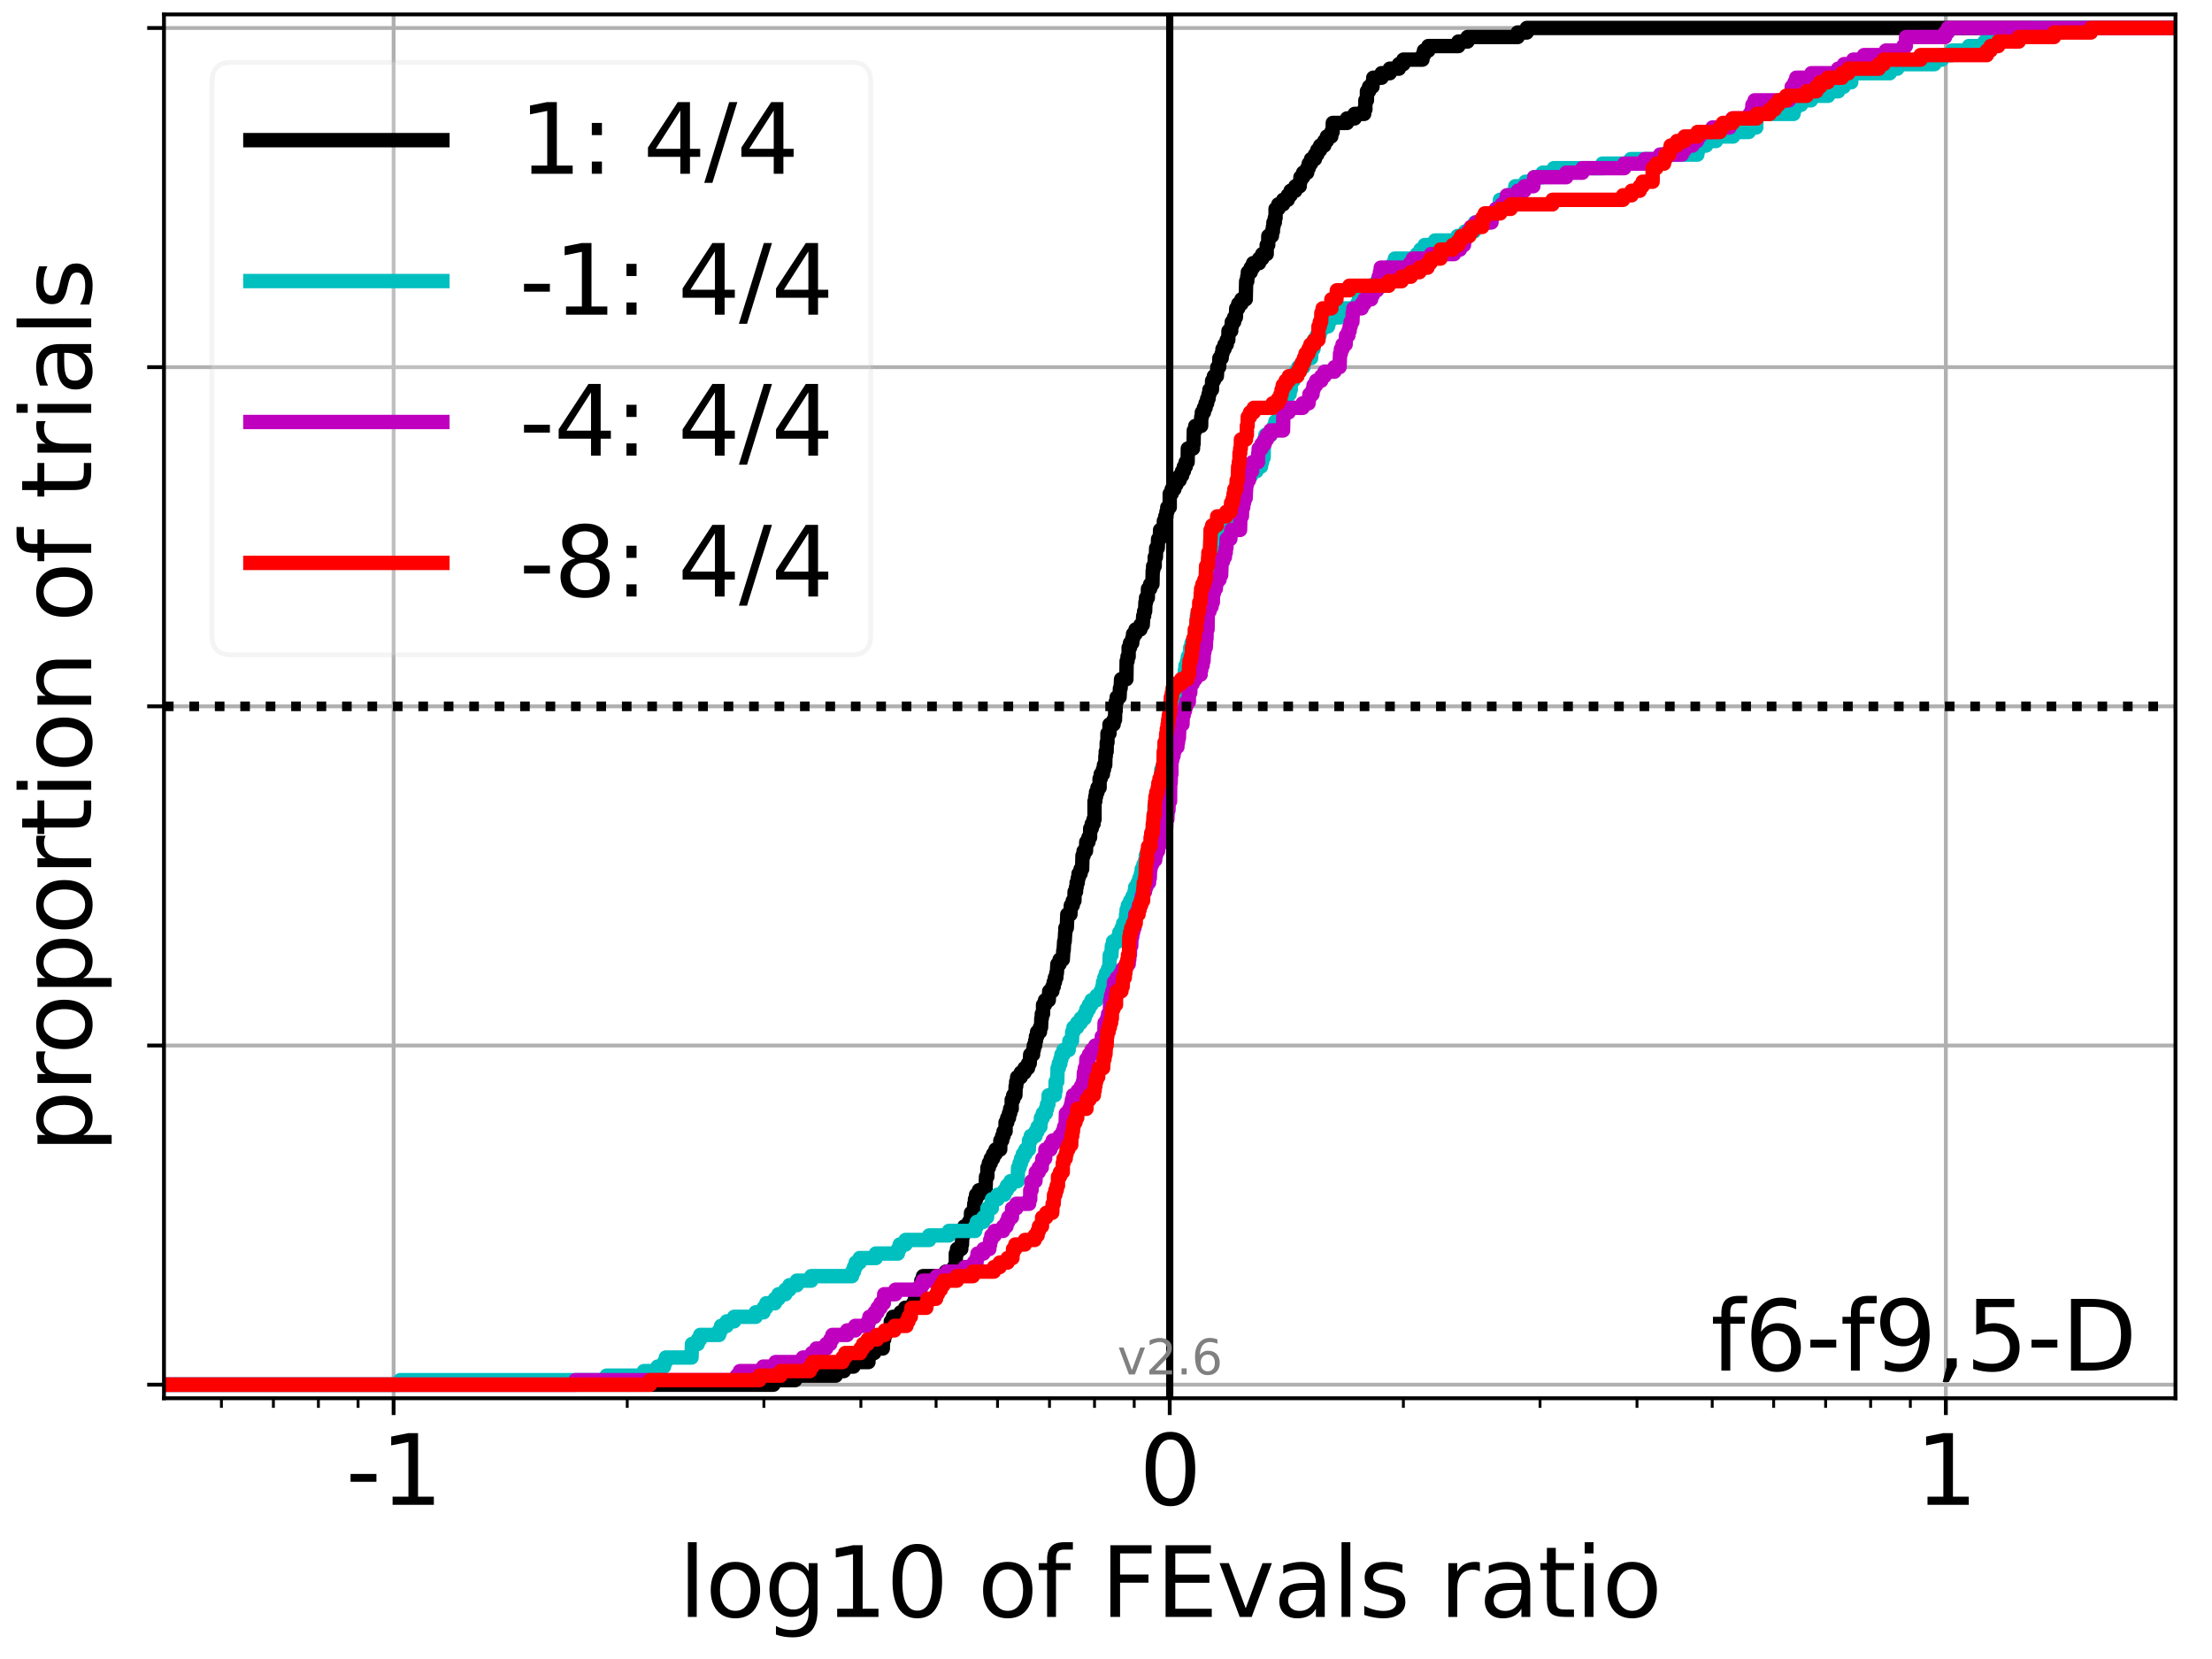 <?xml version="1.0" encoding="utf-8" standalone="no"?>
<!DOCTYPE svg PUBLIC "-//W3C//DTD SVG 1.1//EN"
  "http://www.w3.org/Graphics/SVG/1.1/DTD/svg11.dtd">
<svg xmlns:xlink="http://www.w3.org/1999/xlink" width="460.8pt" height="345.6pt" viewBox="0 0 460.8 345.6" xmlns="http://www.w3.org/2000/svg" version="1.1">
 <defs>
  <style type="text/css">*{stroke-linejoin: round; stroke-linecap: butt}</style>
 </defs>
 <g id="figure_1">
  <g id="patch_1">
   <path d="M 0 345.6 
L 460.8 345.6 
L 460.8 0 
L 0 0 
z
" style="fill: #ffffff"/>
  </g>
  <g id="axes_1">
   <g id="patch_2">
    <path d="M 34.16 291.28 
L 453.192 291.28 
L 453.192 3 
L 34.16 3 
z
" style="fill: #ffffff"/>
   </g>
   <g id="matplotlib.axis_1">
    <g id="xtick_1">
     <g id="line2d_1">
      <path d="M 81.995 291.28 
L 81.995 3 
" clip-path="url(#p4b2b7c6f20)" style="fill: none; stroke: #b0b0b0; stroke-width: 0.8; stroke-linecap: square"/>
     </g>
     <g id="line2d_2">
      <defs>
       <path id="m3b3fec82a0" d="M 0 0 
L 0 3.5 
" style="stroke: #000000; stroke-width: 0.8"/>
      </defs>
      <g>
       <use xlink:href="#m3b3fec82a0" x="81.995" y="291.28" style="stroke: #000000; stroke-width: 0.8"/>
      </g>
     </g>
     <g id="text_1">
      <!-- -1 -->
      <g transform="translate(72.025 313.477)scale(0.2 -0.2)">
       <defs>
        <path id="DejaVuSans-2d" d="M 313 2009 
L 1997 2009 
L 1997 1497 
L 313 1497 
L 313 2009 
z
" transform="scale(0.016)"/>
        <path id="DejaVuSans-31" d="M 794 531 
L 1825 531 
L 1825 4091 
L 703 3866 
L 703 4441 
L 1819 4666 
L 2450 4666 
L 2450 531 
L 3481 531 
L 3481 0 
L 794 0 
L 794 531 
z
" transform="scale(0.016)"/>
       </defs>
       <use xlink:href="#DejaVuSans-2d"/>
       <use xlink:href="#DejaVuSans-31" x="36.084"/>
      </g>
     </g>
    </g>
    <g id="xtick_2">
     <g id="line2d_3">
      <path d="M 243.676 291.28 
L 243.676 3 
" clip-path="url(#p4b2b7c6f20)" style="fill: none; stroke: #b0b0b0; stroke-width: 0.8; stroke-linecap: square"/>
     </g>
     <g id="line2d_4">
      <g>
       <use xlink:href="#m3b3fec82a0" x="243.676" y="291.28" style="stroke: #000000; stroke-width: 0.8"/>
      </g>
     </g>
     <g id="text_2">
      <!-- 0 -->
      <g transform="translate(237.314 313.477)scale(0.2 -0.2)">
       <defs>
        <path id="DejaVuSans-30" d="M 2034 4250 
Q 1547 4250 1301 3770 
Q 1056 3291 1056 2328 
Q 1056 1369 1301 889 
Q 1547 409 2034 409 
Q 2525 409 2770 889 
Q 3016 1369 3016 2328 
Q 3016 3291 2770 3770 
Q 2525 4250 2034 4250 
z
M 2034 4750 
Q 2819 4750 3233 4129 
Q 3647 3509 3647 2328 
Q 3647 1150 3233 529 
Q 2819 -91 2034 -91 
Q 1250 -91 836 529 
Q 422 1150 422 2328 
Q 422 3509 836 4129 
Q 1250 4750 2034 4750 
z
" transform="scale(0.016)"/>
       </defs>
       <use xlink:href="#DejaVuSans-30"/>
      </g>
     </g>
    </g>
    <g id="xtick_3">
     <g id="line2d_5">
      <path d="M 405.357 291.28 
L 405.357 3 
" clip-path="url(#p4b2b7c6f20)" style="fill: none; stroke: #b0b0b0; stroke-width: 0.8; stroke-linecap: square"/>
     </g>
     <g id="line2d_6">
      <g>
       <use xlink:href="#m3b3fec82a0" x="405.357" y="291.28" style="stroke: #000000; stroke-width: 0.8"/>
      </g>
     </g>
     <g id="text_3">
      <!-- 1 -->
      <g transform="translate(398.994 313.477)scale(0.2 -0.2)">
       <use xlink:href="#DejaVuSans-31"/>
      </g>
     </g>
    </g>
    <g id="xtick_4">
     <g id="line2d_7">
      <defs>
       <path id="macc39c3f23" d="M 0 0 
L 0 2 
" style="stroke: #000000; stroke-width: 0.6"/>
      </defs>
      <g>
       <use xlink:href="#macc39c3f23" x="46.127" y="291.28" style="stroke: #000000; stroke-width: 0.6"/>
      </g>
     </g>
    </g>
    <g id="xtick_5">
     <g id="line2d_8">
      <g>
       <use xlink:href="#macc39c3f23" x="56.951" y="291.28" style="stroke: #000000; stroke-width: 0.6"/>
      </g>
     </g>
    </g>
    <g id="xtick_6">
     <g id="line2d_9">
      <g>
       <use xlink:href="#macc39c3f23" x="66.327" y="291.28" style="stroke: #000000; stroke-width: 0.6"/>
      </g>
     </g>
    </g>
    <g id="xtick_7">
     <g id="line2d_10">
      <g>
       <use xlink:href="#macc39c3f23" x="74.597" y="291.28" style="stroke: #000000; stroke-width: 0.6"/>
      </g>
     </g>
    </g>
    <g id="xtick_8">
     <g id="line2d_11">
      <g>
       <use xlink:href="#macc39c3f23" x="130.666" y="291.28" style="stroke: #000000; stroke-width: 0.6"/>
      </g>
     </g>
    </g>
    <g id="xtick_9">
     <g id="line2d_12">
      <g>
       <use xlink:href="#macc39c3f23" x="159.137" y="291.28" style="stroke: #000000; stroke-width: 0.6"/>
      </g>
     </g>
    </g>
    <g id="xtick_10">
     <g id="line2d_13">
      <g>
       <use xlink:href="#macc39c3f23" x="179.337" y="291.28" style="stroke: #000000; stroke-width: 0.6"/>
      </g>
     </g>
    </g>
    <g id="xtick_11">
     <g id="line2d_14">
      <g>
       <use xlink:href="#macc39c3f23" x="195.005" y="291.28" style="stroke: #000000; stroke-width: 0.6"/>
      </g>
     </g>
    </g>
    <g id="xtick_12">
     <g id="line2d_15">
      <g>
       <use xlink:href="#macc39c3f23" x="207.807" y="291.28" style="stroke: #000000; stroke-width: 0.6"/>
      </g>
     </g>
    </g>
    <g id="xtick_13">
     <g id="line2d_16">
      <g>
       <use xlink:href="#macc39c3f23" x="218.631" y="291.28" style="stroke: #000000; stroke-width: 0.6"/>
      </g>
     </g>
    </g>
    <g id="xtick_14">
     <g id="line2d_17">
      <g>
       <use xlink:href="#macc39c3f23" x="228.008" y="291.28" style="stroke: #000000; stroke-width: 0.6"/>
      </g>
     </g>
    </g>
    <g id="xtick_15">
     <g id="line2d_18">
      <g>
       <use xlink:href="#macc39c3f23" x="236.278" y="291.28" style="stroke: #000000; stroke-width: 0.6"/>
      </g>
     </g>
    </g>
    <g id="xtick_16">
     <g id="line2d_19">
      <g>
       <use xlink:href="#macc39c3f23" x="292.347" y="291.28" style="stroke: #000000; stroke-width: 0.6"/>
      </g>
     </g>
    </g>
    <g id="xtick_17">
     <g id="line2d_20">
      <g>
       <use xlink:href="#macc39c3f23" x="320.817" y="291.28" style="stroke: #000000; stroke-width: 0.6"/>
      </g>
     </g>
    </g>
    <g id="xtick_18">
     <g id="line2d_21">
      <g>
       <use xlink:href="#macc39c3f23" x="341.017" y="291.28" style="stroke: #000000; stroke-width: 0.6"/>
      </g>
     </g>
    </g>
    <g id="xtick_19">
     <g id="line2d_22">
      <g>
       <use xlink:href="#macc39c3f23" x="356.686" y="291.28" style="stroke: #000000; stroke-width: 0.6"/>
      </g>
     </g>
    </g>
    <g id="xtick_20">
     <g id="line2d_23">
      <g>
       <use xlink:href="#macc39c3f23" x="369.488" y="291.28" style="stroke: #000000; stroke-width: 0.6"/>
      </g>
     </g>
    </g>
    <g id="xtick_21">
     <g id="line2d_24">
      <g>
       <use xlink:href="#macc39c3f23" x="380.312" y="291.28" style="stroke: #000000; stroke-width: 0.6"/>
      </g>
     </g>
    </g>
    <g id="xtick_22">
     <g id="line2d_25">
      <g>
       <use xlink:href="#macc39c3f23" x="389.688" y="291.28" style="stroke: #000000; stroke-width: 0.6"/>
      </g>
     </g>
    </g>
    <g id="xtick_23">
     <g id="line2d_26">
      <g>
       <use xlink:href="#macc39c3f23" x="397.959" y="291.28" style="stroke: #000000; stroke-width: 0.6"/>
      </g>
     </g>
    </g>
    <g id="text_4">
     <!-- log10 of FEvals ratio -->
     <g transform="translate(141.371 336.833)scale(0.2 -0.2)">
      <defs>
       <path id="DejaVuSans-6c" d="M 603 4863 
L 1178 4863 
L 1178 0 
L 603 0 
L 603 4863 
z
" transform="scale(0.016)"/>
       <path id="DejaVuSans-6f" d="M 1959 3097 
Q 1497 3097 1228 2736 
Q 959 2375 959 1747 
Q 959 1119 1226 758 
Q 1494 397 1959 397 
Q 2419 397 2687 759 
Q 2956 1122 2956 1747 
Q 2956 2369 2687 2733 
Q 2419 3097 1959 3097 
z
M 1959 3584 
Q 2709 3584 3137 3096 
Q 3566 2609 3566 1747 
Q 3566 888 3137 398 
Q 2709 -91 1959 -91 
Q 1206 -91 779 398 
Q 353 888 353 1747 
Q 353 2609 779 3096 
Q 1206 3584 1959 3584 
z
" transform="scale(0.016)"/>
       <path id="DejaVuSans-67" d="M 2906 1791 
Q 2906 2416 2648 2759 
Q 2391 3103 1925 3103 
Q 1463 3103 1205 2759 
Q 947 2416 947 1791 
Q 947 1169 1205 825 
Q 1463 481 1925 481 
Q 2391 481 2648 825 
Q 2906 1169 2906 1791 
z
M 3481 434 
Q 3481 -459 3084 -895 
Q 2688 -1331 1869 -1331 
Q 1566 -1331 1297 -1286 
Q 1028 -1241 775 -1147 
L 775 -588 
Q 1028 -725 1275 -790 
Q 1522 -856 1778 -856 
Q 2344 -856 2625 -561 
Q 2906 -266 2906 331 
L 2906 616 
Q 2728 306 2450 153 
Q 2172 0 1784 0 
Q 1141 0 747 490 
Q 353 981 353 1791 
Q 353 2603 747 3093 
Q 1141 3584 1784 3584 
Q 2172 3584 2450 3431 
Q 2728 3278 2906 2969 
L 2906 3500 
L 3481 3500 
L 3481 434 
z
" transform="scale(0.016)"/>
       <path id="DejaVuSans-20" transform="scale(0.016)"/>
       <path id="DejaVuSans-66" d="M 2375 4863 
L 2375 4384 
L 1825 4384 
Q 1516 4384 1395 4259 
Q 1275 4134 1275 3809 
L 1275 3500 
L 2222 3500 
L 2222 3053 
L 1275 3053 
L 1275 0 
L 697 0 
L 697 3053 
L 147 3053 
L 147 3500 
L 697 3500 
L 697 3744 
Q 697 4328 969 4595 
Q 1241 4863 1831 4863 
L 2375 4863 
z
" transform="scale(0.016)"/>
       <path id="DejaVuSans-46" d="M 628 4666 
L 3309 4666 
L 3309 4134 
L 1259 4134 
L 1259 2759 
L 3109 2759 
L 3109 2228 
L 1259 2228 
L 1259 0 
L 628 0 
L 628 4666 
z
" transform="scale(0.016)"/>
       <path id="DejaVuSans-45" d="M 628 4666 
L 3578 4666 
L 3578 4134 
L 1259 4134 
L 1259 2753 
L 3481 2753 
L 3481 2222 
L 1259 2222 
L 1259 531 
L 3634 531 
L 3634 0 
L 628 0 
L 628 4666 
z
" transform="scale(0.016)"/>
       <path id="DejaVuSans-76" d="M 191 3500 
L 800 3500 
L 1894 563 
L 2988 3500 
L 3597 3500 
L 2284 0 
L 1503 0 
L 191 3500 
z
" transform="scale(0.016)"/>
       <path id="DejaVuSans-61" d="M 2194 1759 
Q 1497 1759 1228 1600 
Q 959 1441 959 1056 
Q 959 750 1161 570 
Q 1363 391 1709 391 
Q 2188 391 2477 730 
Q 2766 1069 2766 1631 
L 2766 1759 
L 2194 1759 
z
M 3341 1997 
L 3341 0 
L 2766 0 
L 2766 531 
Q 2569 213 2275 61 
Q 1981 -91 1556 -91 
Q 1019 -91 701 211 
Q 384 513 384 1019 
Q 384 1609 779 1909 
Q 1175 2209 1959 2209 
L 2766 2209 
L 2766 2266 
Q 2766 2663 2505 2880 
Q 2244 3097 1772 3097 
Q 1472 3097 1187 3025 
Q 903 2953 641 2809 
L 641 3341 
Q 956 3463 1253 3523 
Q 1550 3584 1831 3584 
Q 2591 3584 2966 3190 
Q 3341 2797 3341 1997 
z
" transform="scale(0.016)"/>
       <path id="DejaVuSans-73" d="M 2834 3397 
L 2834 2853 
Q 2591 2978 2328 3040 
Q 2066 3103 1784 3103 
Q 1356 3103 1142 2972 
Q 928 2841 928 2578 
Q 928 2378 1081 2264 
Q 1234 2150 1697 2047 
L 1894 2003 
Q 2506 1872 2764 1633 
Q 3022 1394 3022 966 
Q 3022 478 2636 193 
Q 2250 -91 1575 -91 
Q 1294 -91 989 -36 
Q 684 19 347 128 
L 347 722 
Q 666 556 975 473 
Q 1284 391 1588 391 
Q 1994 391 2212 530 
Q 2431 669 2431 922 
Q 2431 1156 2273 1281 
Q 2116 1406 1581 1522 
L 1381 1569 
Q 847 1681 609 1914 
Q 372 2147 372 2553 
Q 372 3047 722 3315 
Q 1072 3584 1716 3584 
Q 2034 3584 2315 3537 
Q 2597 3491 2834 3397 
z
" transform="scale(0.016)"/>
       <path id="DejaVuSans-72" d="M 2631 2963 
Q 2534 3019 2420 3045 
Q 2306 3072 2169 3072 
Q 1681 3072 1420 2755 
Q 1159 2438 1159 1844 
L 1159 0 
L 581 0 
L 581 3500 
L 1159 3500 
L 1159 2956 
Q 1341 3275 1631 3429 
Q 1922 3584 2338 3584 
Q 2397 3584 2469 3576 
Q 2541 3569 2628 3553 
L 2631 2963 
z
" transform="scale(0.016)"/>
       <path id="DejaVuSans-74" d="M 1172 4494 
L 1172 3500 
L 2356 3500 
L 2356 3053 
L 1172 3053 
L 1172 1153 
Q 1172 725 1289 603 
Q 1406 481 1766 481 
L 2356 481 
L 2356 0 
L 1766 0 
Q 1100 0 847 248 
Q 594 497 594 1153 
L 594 3053 
L 172 3053 
L 172 3500 
L 594 3500 
L 594 4494 
L 1172 4494 
z
" transform="scale(0.016)"/>
       <path id="DejaVuSans-69" d="M 603 3500 
L 1178 3500 
L 1178 0 
L 603 0 
L 603 3500 
z
M 603 4863 
L 1178 4863 
L 1178 4134 
L 603 4134 
L 603 4863 
z
" transform="scale(0.016)"/>
      </defs>
      <use xlink:href="#DejaVuSans-6c"/>
      <use xlink:href="#DejaVuSans-6f" x="27.783"/>
      <use xlink:href="#DejaVuSans-67" x="88.965"/>
      <use xlink:href="#DejaVuSans-31" x="152.441"/>
      <use xlink:href="#DejaVuSans-30" x="216.064"/>
      <use xlink:href="#DejaVuSans-20" x="279.688"/>
      <use xlink:href="#DejaVuSans-6f" x="311.475"/>
      <use xlink:href="#DejaVuSans-66" x="372.656"/>
      <use xlink:href="#DejaVuSans-20" x="407.861"/>
      <use xlink:href="#DejaVuSans-46" x="439.648"/>
      <use xlink:href="#DejaVuSans-45" x="497.168"/>
      <use xlink:href="#DejaVuSans-76" x="560.352"/>
      <use xlink:href="#DejaVuSans-61" x="619.531"/>
      <use xlink:href="#DejaVuSans-6c" x="680.811"/>
      <use xlink:href="#DejaVuSans-73" x="708.594"/>
      <use xlink:href="#DejaVuSans-20" x="760.693"/>
      <use xlink:href="#DejaVuSans-72" x="792.48"/>
      <use xlink:href="#DejaVuSans-61" x="833.594"/>
      <use xlink:href="#DejaVuSans-74" x="894.873"/>
      <use xlink:href="#DejaVuSans-69" x="934.082"/>
      <use xlink:href="#DejaVuSans-6f" x="961.865"/>
     </g>
    </g>
   </g>
   <g id="matplotlib.axis_2">
    <g id="ytick_1">
     <g id="line2d_27">
      <path d="M 34.16 288.454 
L 453.192 288.454 
" clip-path="url(#p4b2b7c6f20)" style="fill: none; stroke: #b0b0b0; stroke-width: 0.8; stroke-linecap: square"/>
     </g>
     <g id="line2d_28">
      <defs>
       <path id="me01fea4a96" d="M 0 0 
L -3.5 0 
" style="stroke: #000000; stroke-width: 0.8"/>
      </defs>
      <g>
       <use xlink:href="#me01fea4a96" x="34.16" y="288.454" style="stroke: #000000; stroke-width: 0.8"/>
      </g>
     </g>
    </g>
    <g id="ytick_2">
     <g id="line2d_29">
      <path d="M 34.16 217.797 
L 453.192 217.797 
" clip-path="url(#p4b2b7c6f20)" style="fill: none; stroke: #b0b0b0; stroke-width: 0.8; stroke-linecap: square"/>
     </g>
     <g id="line2d_30">
      <g>
       <use xlink:href="#me01fea4a96" x="34.16" y="217.797" style="stroke: #000000; stroke-width: 0.8"/>
      </g>
     </g>
    </g>
    <g id="ytick_3">
     <g id="line2d_31">
      <path d="M 34.16 147.14 
L 453.192 147.14 
" clip-path="url(#p4b2b7c6f20)" style="fill: none; stroke: #b0b0b0; stroke-width: 0.8; stroke-linecap: square"/>
     </g>
     <g id="line2d_32">
      <g>
       <use xlink:href="#me01fea4a96" x="34.16" y="147.14" style="stroke: #000000; stroke-width: 0.8"/>
      </g>
     </g>
    </g>
    <g id="ytick_4">
     <g id="line2d_33">
      <path d="M 34.16 76.483 
L 453.192 76.483 
" clip-path="url(#p4b2b7c6f20)" style="fill: none; stroke: #b0b0b0; stroke-width: 0.8; stroke-linecap: square"/>
     </g>
     <g id="line2d_34">
      <g>
       <use xlink:href="#me01fea4a96" x="34.16" y="76.483" style="stroke: #000000; stroke-width: 0.8"/>
      </g>
     </g>
    </g>
    <g id="ytick_5">
     <g id="line2d_35">
      <path d="M 34.16 5.826 
L 453.192 5.826 
" clip-path="url(#p4b2b7c6f20)" style="fill: none; stroke: #b0b0b0; stroke-width: 0.8; stroke-linecap: square"/>
     </g>
     <g id="line2d_36">
      <g>
       <use xlink:href="#me01fea4a96" x="34.16" y="5.826" style="stroke: #000000; stroke-width: 0.8"/>
      </g>
     </g>
    </g>
    <g id="text_5">
     <!-- proportion of trials -->
     <g transform="translate(19.001 240.146)rotate(-90)scale(0.2 -0.2)">
      <defs>
       <path id="DejaVuSans-70" d="M 1159 525 
L 1159 -1331 
L 581 -1331 
L 581 3500 
L 1159 3500 
L 1159 2969 
Q 1341 3281 1617 3432 
Q 1894 3584 2278 3584 
Q 2916 3584 3314 3078 
Q 3713 2572 3713 1747 
Q 3713 922 3314 415 
Q 2916 -91 2278 -91 
Q 1894 -91 1617 61 
Q 1341 213 1159 525 
z
M 3116 1747 
Q 3116 2381 2855 2742 
Q 2594 3103 2138 3103 
Q 1681 3103 1420 2742 
Q 1159 2381 1159 1747 
Q 1159 1113 1420 752 
Q 1681 391 2138 391 
Q 2594 391 2855 752 
Q 3116 1113 3116 1747 
z
" transform="scale(0.016)"/>
       <path id="DejaVuSans-6e" d="M 3513 2113 
L 3513 0 
L 2938 0 
L 2938 2094 
Q 2938 2591 2744 2837 
Q 2550 3084 2163 3084 
Q 1697 3084 1428 2787 
Q 1159 2491 1159 1978 
L 1159 0 
L 581 0 
L 581 3500 
L 1159 3500 
L 1159 2956 
Q 1366 3272 1645 3428 
Q 1925 3584 2291 3584 
Q 2894 3584 3203 3211 
Q 3513 2838 3513 2113 
z
" transform="scale(0.016)"/>
      </defs>
      <use xlink:href="#DejaVuSans-70"/>
      <use xlink:href="#DejaVuSans-72" x="63.477"/>
      <use xlink:href="#DejaVuSans-6f" x="102.34"/>
      <use xlink:href="#DejaVuSans-70" x="163.521"/>
      <use xlink:href="#DejaVuSans-6f" x="226.998"/>
      <use xlink:href="#DejaVuSans-72" x="288.18"/>
      <use xlink:href="#DejaVuSans-74" x="329.293"/>
      <use xlink:href="#DejaVuSans-69" x="368.502"/>
      <use xlink:href="#DejaVuSans-6f" x="396.285"/>
      <use xlink:href="#DejaVuSans-6e" x="457.467"/>
      <use xlink:href="#DejaVuSans-20" x="520.846"/>
      <use xlink:href="#DejaVuSans-6f" x="552.633"/>
      <use xlink:href="#DejaVuSans-66" x="613.814"/>
      <use xlink:href="#DejaVuSans-20" x="649.02"/>
      <use xlink:href="#DejaVuSans-74" x="680.807"/>
      <use xlink:href="#DejaVuSans-72" x="720.016"/>
      <use xlink:href="#DejaVuSans-69" x="761.129"/>
      <use xlink:href="#DejaVuSans-61" x="788.912"/>
      <use xlink:href="#DejaVuSans-6c" x="850.191"/>
      <use xlink:href="#DejaVuSans-73" x="877.975"/>
     </g>
    </g>
   </g>
   <g id="line2d_37">
    <path d="M 34.16 288.454 
L 161.115 288.454 
L 161.115 287.512 
L 165.64 287.512 
L 165.64 286.57 
L 174.11 286.57 
L 174.11 285.627 
L 175.787 285.627 
L 175.787 284.685 
L 177.794 284.685 
L 177.794 283.743 
L 180.915 283.743 
L 180.915 282.801 
L 181.06 282.801 
L 181.06 281.859 
L 182.116 281.859 
L 182.116 280.917 
L 183.903 280.917 
L 183.954 279.033 
L 184.181 279.033 
L 184.181 278.091 
L 184.477 278.091 
L 184.477 277.149 
L 185.532 277.149 
L 185.572 275.264 
L 186.029 275.264 
L 186.029 274.322 
L 187.607 274.322 
L 187.607 273.38 
L 188.559 273.38 
L 188.559 272.438 
L 190.221 272.438 
L 190.221 271.496 
L 190.643 271.496 
L 190.643 269.612 
L 190.902 269.612 
L 190.902 268.67 
L 191.72 268.67 
L 191.72 267.728 
L 191.923 267.728 
L 191.923 266.786 
L 192.287 266.786 
L 192.287 265.844 
L 197.029 265.844 
L 197.029 264.901 
L 198.691 264.901 
L 198.691 263.959 
L 199.113 263.959 
L 199.113 261.133 
L 199.364 261.133 
L 199.364 260.191 
L 200.244 260.191 
L 200.244 259.249 
L 200.393 259.249 
L 200.458 257.365 
L 200.691 257.365 
L 200.691 256.423 
L 200.887 256.423 
L 200.887 255.481 
L 201.828 255.481 
L 201.828 254.538 
L 202.251 254.538 
L 202.285 252.654 
L 202.878 252.654 
L 202.963 250.77 
L 203.107 250.77 
L 203.107 249.828 
L 203.341 249.828 
L 203.341 248.886 
L 203.934 248.886 
L 203.934 247.944 
L 205.299 247.944 
L 205.407 245.118 
L 205.679 245.118 
L 205.702 243.233 
L 205.999 243.233 
L 205.999 242.291 
L 206.392 242.291 
L 206.392 241.349 
L 206.877 241.349 
L 206.877 240.407 
L 207.396 240.407 
L 207.396 239.465 
L 208.36 239.465 
L 208.398 237.581 
L 208.771 237.581 
L 208.771 236.639 
L 209.058 236.639 
L 209.058 235.697 
L 209.479 235.697 
L 209.479 233.812 
L 209.827 233.812 
L 209.827 232.87 
L 210.188 232.87 
L 210.188 231.928 
L 210.433 231.928 
L 210.433 230.986 
L 210.754 230.986 
L 210.76 229.102 
L 211.074 229.102 
L 211.074 228.16 
L 211.52 228.16 
L 211.577 226.276 
L 211.694 226.276 
L 211.694 225.334 
L 211.893 225.334 
L 211.893 224.392 
L 212.652 224.392 
L 212.652 223.449 
L 213.428 223.449 
L 213.428 222.507 
L 214.15 222.507 
L 214.15 221.565 
L 214.508 221.565 
L 214.608 219.681 
L 215.205 219.681 
L 215.205 218.739 
L 215.359 218.739 
L 215.359 217.797 
L 215.64 217.797 
L 215.64 216.855 
L 215.808 216.855 
L 215.808 215.913 
L 216.046 215.913 
L 216.046 214.971 
L 216.639 214.971 
L 216.639 214.028 
L 216.867 214.028 
L 216.929 212.144 
L 217.029 212.144 
L 217.029 211.202 
L 217.289 211.202 
L 217.289 209.318 
L 217.694 209.318 
L 217.694 208.376 
L 218.472 208.376 
L 218.57 206.492 
L 219.219 206.492 
L 219.219 205.55 
L 219.502 205.55 
L 219.502 204.608 
L 219.76 204.608 
L 219.76 203.665 
L 220.05 203.665 
L 220.05 202.723 
L 220.164 202.723 
L 220.275 200.839 
L 220.737 200.839 
L 220.737 199.897 
L 221.4 199.897 
L 221.507 198.013 
L 221.578 198.013 
L 221.683 196.129 
L 221.793 196.129 
L 221.898 194.245 
L 221.944 194.245 
L 221.944 193.302 
L 222.233 193.302 
L 222.34 190.476 
L 222.99 190.476 
L 223.078 188.592 
L 223.476 188.592 
L 223.476 187.65 
L 223.821 187.65 
L 223.858 185.766 
L 224.154 185.766 
L 224.154 184.824 
L 224.278 184.824 
L 224.278 183.882 
L 224.516 183.882 
L 224.516 182.939 
L 224.683 182.939 
L 224.683 181.997 
L 225.105 181.997 
L 225.105 181.055 
L 225.426 181.055 
L 225.5 178.229 
L 225.739 178.229 
L 225.739 177.287 
L 226.23 177.287 
L 226.285 175.403 
L 226.742 175.403 
L 226.742 174.461 
L 227.077 174.461 
L 227.111 172.576 
L 227.433 172.576 
L 227.433 171.634 
L 227.804 171.634 
L 227.804 170.692 
L 228.008 170.692 
L 228.008 166.924 
L 228.169 166.924 
L 228.169 165.982 
L 228.32 165.982 
L 228.32 165.04 
L 228.621 165.04 
L 228.621 164.098 
L 229.063 164.098 
L 229.063 162.213 
L 229.296 162.213 
L 229.296 161.271 
L 229.754 161.271 
L 229.754 160.329 
L 229.969 160.329 
L 229.969 159.387 
L 230.233 159.387 
L 230.283 157.503 
L 230.352 157.503 
L 230.352 156.561 
L 230.531 156.561 
L 230.554 154.677 
L 230.705 154.677 
L 230.705 152.793 
L 231.129 152.793 
L 231.129 150.908 
L 231.985 150.908 
L 231.985 149.966 
L 232.264 149.966 
L 232.326 148.082 
L 232.417 148.082 
L 232.433 146.198 
L 232.624 146.198 
L 232.624 145.256 
L 233.221 145.256 
L 233.309 143.372 
L 233.445 143.372 
L 233.542 141.487 
L 234.645 141.487 
L 234.7 137.719 
L 234.887 137.719 
L 234.887 136.777 
L 235.117 136.777 
L 235.117 134.893 
L 235.406 134.893 
L 235.406 133.951 
L 235.866 133.951 
L 235.866 133.009 
L 236.036 133.009 
L 236.036 132.067 
L 236.559 132.067 
L 236.559 131.124 
L 237.566 131.124 
L 237.566 130.182 
L 238.056 130.182 
L 238.154 128.298 
L 238.34 128.298 
L 238.34 127.356 
L 238.548 127.356 
L 238.617 125.472 
L 238.746 125.472 
L 238.746 124.53 
L 239.112 124.53 
L 239.144 122.646 
L 239.604 122.646 
L 239.604 121.704 
L 240.074 121.704 
L 240.135 118.877 
L 240.219 118.877 
L 240.219 117.935 
L 240.541 117.935 
L 240.555 116.051 
L 240.793 116.051 
L 240.848 114.167 
L 241.177 114.167 
L 241.254 112.283 
L 241.611 112.283 
L 241.67 110.398 
L 242.433 110.398 
L 242.455 108.514 
L 242.746 108.514 
L 242.746 107.572 
L 242.991 107.572 
L 242.991 106.63 
L 243.169 106.63 
L 243.169 105.688 
L 243.676 105.688 
L 243.676 102.862 
L 244.081 102.862 
L 244.081 101.92 
L 244.64 101.92 
L 244.64 100.978 
L 245.066 100.978 
L 245.066 100.035 
L 245.741 100.035 
L 245.741 99.093 
L 246.245 99.093 
L 246.245 98.151 
L 246.623 98.151 
L 246.623 97.209 
L 247.004 97.209 
L 247.004 96.267 
L 247.405 96.267 
L 247.447 93.441 
L 248.52 93.441 
L 248.52 92.499 
L 248.635 92.499 
L 248.694 89.672 
L 249.003 89.672 
L 249.003 88.73 
L 250.213 88.73 
L 250.243 86.846 
L 250.368 86.846 
L 250.368 85.904 
L 250.801 85.904 
L 250.801 84.962 
L 251.146 84.962 
L 251.146 84.02 
L 251.467 84.02 
L 251.467 83.078 
L 251.756 83.078 
L 251.756 82.136 
L 251.946 82.136 
L 251.946 81.194 
L 252.465 81.194 
L 252.507 79.309 
L 252.876 79.309 
L 252.876 78.367 
L 253.49 78.367 
L 253.595 76.483 
L 253.97 76.483 
L 254.021 74.599 
L 254.5 74.599 
L 254.5 73.657 
L 254.67 73.657 
L 254.67 72.715 
L 255.088 72.715 
L 255.088 71.773 
L 255.548 71.773 
L 255.548 70.831 
L 255.87 70.831 
L 255.919 68.946 
L 256.478 68.946 
L 256.478 68.004 
L 256.606 68.004 
L 256.606 67.062 
L 257.091 67.062 
L 257.091 66.12 
L 257.453 66.12 
L 257.534 64.236 
L 257.946 64.236 
L 257.946 63.294 
L 258.612 63.294 
L 258.612 62.352 
L 259.506 62.352 
L 259.599 58.583 
L 259.827 58.583 
L 259.827 57.641 
L 259.952 57.641 
L 259.952 56.699 
L 260.552 56.699 
L 260.552 55.757 
L 261.048 55.757 
L 261.048 54.815 
L 262.291 54.815 
L 262.291 53.873 
L 262.946 53.873 
L 262.946 52.931 
L 263.876 52.931 
L 263.876 51.047 
L 264.189 51.047 
L 264.216 49.162 
L 264.958 49.162 
L 264.958 48.22 
L 265.165 48.22 
L 265.165 47.278 
L 265.279 47.278 
L 265.279 46.336 
L 265.568 46.336 
L 265.568 45.394 
L 265.722 45.394 
L 265.722 43.51 
L 266.292 43.51 
L 266.292 42.568 
L 267.302 42.568 
L 267.302 41.626 
L 268.266 41.626 
L 268.266 40.684 
L 268.858 40.684 
L 268.858 39.742 
L 269.844 39.742 
L 269.844 38.799 
L 270.756 38.799 
L 270.756 37.857 
L 270.904 37.857 
L 270.904 36.915 
L 271.461 36.915 
L 271.461 35.973 
L 272.308 35.973 
L 272.308 35.031 
L 272.629 35.031 
L 272.629 34.089 
L 273.115 34.089 
L 273.115 33.147 
L 273.924 33.147 
L 273.924 32.205 
L 274.417 32.205 
L 274.417 31.263 
L 275.013 31.263 
L 275.013 30.321 
L 275.876 30.321 
L 275.876 29.379 
L 276.423 29.379 
L 276.423 28.436 
L 277.325 28.436 
L 277.325 27.494 
L 277.609 27.494 
L 277.647 25.61 
L 280.617 25.61 
L 280.617 24.668 
L 282.195 24.668 
L 282.195 23.726 
L 284.183 23.726 
L 284.183 22.784 
L 284.435 22.784 
L 284.435 20.9 
L 284.756 20.9 
L 284.756 19.016 
L 285.2 19.016 
L 285.2 18.073 
L 285.917 18.073 
L 285.917 17.131 
L 286.081 17.131 
L 286.081 16.189 
L 287.815 16.189 
L 287.815 15.247 
L 289.519 15.247 
L 289.519 14.305 
L 291.417 14.305 
L 291.417 13.363 
L 292.347 13.363 
L 292.347 12.421 
L 296.322 12.421 
L 296.322 11.479 
L 296.644 11.479 
L 296.644 10.537 
L 297.55 10.537 
L 297.55 9.595 
L 303.815 9.595 
L 303.815 8.653 
L 305.713 8.653 
L 305.713 7.71 
L 316.165 7.71 
L 316.165 6.768 
L 318.063 6.768 
L 318.063 5.826 
L 453.192 5.826 
L 453.192 5.826 
" clip-path="url(#p4b2b7c6f20)" style="fill: none; stroke: #000000; stroke-width: 3; stroke-linecap: square"/>
   </g>
   <g id="line2d_38">
    <path clip-path="url(#p4b2b7c6f20)" style="fill: none; stroke: #000000; stroke-width: 3; stroke-linecap: square"/>
   </g>
   <g id="line2d_39">
    <path d="M 34.16 288.454 
L 83.362 288.454 
L 83.362 287.512 
L 126.359 287.512 
L 126.359 286.57 
L 134.131 286.57 
L 134.131 285.627 
L 136.991 285.627 
L 136.991 284.685 
L 138.336 284.685 
L 138.336 283.743 
L 138.7 283.743 
L 138.7 282.801 
L 144.055 282.801 
L 144.148 279.975 
L 145.354 279.975 
L 145.354 279.033 
L 145.862 279.033 
L 145.862 278.091 
L 149.803 278.091 
L 149.803 277.149 
L 150.206 277.149 
L 150.206 276.207 
L 151.376 276.207 
L 151.376 275.264 
L 152.927 275.264 
L 152.927 274.322 
L 157.423 274.322 
L 157.423 273.38 
L 159.052 273.38 
L 159.052 272.438 
L 159.625 272.438 
L 159.625 271.496 
L 161.429 271.496 
L 161.429 270.554 
L 162.181 270.554 
L 162.181 269.612 
L 163.606 269.612 
L 163.606 268.67 
L 164.451 268.67 
L 164.451 267.728 
L 165.995 267.728 
L 165.995 266.786 
L 168.993 266.786 
L 168.993 265.844 
L 177.486 265.844 
L 177.486 264.901 
L 177.899 264.901 
L 177.899 263.959 
L 178.257 263.959 
L 178.257 263.017 
L 179.083 263.017 
L 179.083 262.075 
L 182.45 262.075 
L 182.45 261.133 
L 187.052 261.133 
L 187.052 260.191 
L 187.427 260.191 
L 187.427 259.249 
L 188.641 259.249 
L 188.641 258.307 
L 193.562 258.307 
L 193.562 257.365 
L 197.684 257.365 
L 197.684 256.423 
L 203.137 256.423 
L 203.137 255.481 
L 203.502 255.481 
L 203.502 254.538 
L 204.841 254.538 
L 204.841 253.596 
L 205.62 253.596 
L 205.688 251.712 
L 206.604 251.712 
L 206.639 249.828 
L 207.807 249.828 
L 207.807 248.886 
L 209.231 248.886 
L 209.231 247.944 
L 209.76 247.944 
L 209.76 247.002 
L 210.496 247.002 
L 210.496 246.06 
L 211.99 246.06 
L 212.088 243.233 
L 212.397 243.233 
L 212.397 242.291 
L 212.712 242.291 
L 212.712 241.349 
L 213.076 241.349 
L 213.076 240.407 
L 213.62 240.407 
L 213.62 239.465 
L 214.33 239.465 
L 214.36 237.581 
L 214.724 237.581 
L 214.724 236.639 
L 215.711 236.639 
L 215.711 235.697 
L 216.145 235.697 
L 216.145 234.755 
L 216.732 234.755 
L 216.732 233.812 
L 216.843 233.812 
L 216.843 232.87 
L 217.236 232.87 
L 217.236 231.928 
L 217.862 231.928 
L 217.862 230.986 
L 218.116 230.986 
L 218.116 230.044 
L 218.4 230.044 
L 218.444 228.16 
L 219.745 228.16 
L 219.745 227.218 
L 219.888 227.218 
L 219.898 225.334 
L 220.238 225.334 
L 220.318 222.507 
L 220.564 222.507 
L 220.564 221.565 
L 220.896 221.565 
L 220.896 220.623 
L 221.11 220.623 
L 221.11 219.681 
L 221.537 219.681 
L 221.537 218.739 
L 222.622 218.739 
L 222.622 217.797 
L 222.772 217.797 
L 222.772 216.855 
L 223.311 216.855 
L 223.355 214.971 
L 223.62 214.971 
L 223.62 214.028 
L 224.392 214.028 
L 224.392 213.086 
L 225.144 213.086 
L 225.144 212.144 
L 225.947 212.144 
L 225.947 211.202 
L 226.311 211.202 
L 226.311 210.26 
L 226.833 210.26 
L 226.833 209.318 
L 227.368 209.318 
L 227.368 208.376 
L 228.431 208.376 
L 228.431 207.434 
L 229.266 207.434 
L 229.266 206.492 
L 229.623 206.492 
L 229.623 205.55 
L 229.779 205.55 
L 229.779 204.608 
L 230.047 204.608 
L 230.047 203.665 
L 230.383 203.665 
L 230.383 202.723 
L 230.829 202.723 
L 230.829 201.781 
L 231.094 201.781 
L 231.188 198.955 
L 231.528 198.955 
L 231.62 197.071 
L 231.856 197.071 
L 231.856 196.129 
L 232.891 196.129 
L 232.891 195.187 
L 233.171 195.187 
L 233.171 194.245 
L 233.671 194.245 
L 233.671 193.302 
L 233.975 193.302 
L 233.975 192.36 
L 234.489 192.36 
L 234.578 190.476 
L 234.69 190.476 
L 234.69 189.534 
L 234.954 189.534 
L 234.954 188.592 
L 235.433 188.592 
L 235.433 187.65 
L 235.928 187.65 
L 235.928 186.708 
L 236.334 186.708 
L 236.334 185.766 
L 236.468 185.766 
L 236.468 184.824 
L 237.006 184.824 
L 237.006 183.882 
L 237.356 183.882 
L 237.356 182.939 
L 237.668 182.939 
L 237.668 181.997 
L 237.836 181.997 
L 237.836 181.055 
L 238.193 181.055 
L 238.193 180.113 
L 238.557 180.113 
L 238.557 179.171 
L 238.685 179.171 
L 238.685 178.229 
L 239.296 178.229 
L 239.296 177.287 
L 239.723 177.287 
L 239.776 175.403 
L 239.869 175.403 
L 239.955 173.519 
L 240.139 173.519 
L 240.139 172.576 
L 240.312 172.576 
L 240.371 170.692 
L 240.448 170.692 
L 240.512 167.866 
L 240.917 167.866 
L 240.917 166.924 
L 241.188 166.924 
L 241.277 164.098 
L 241.733 164.098 
L 241.733 163.156 
L 241.864 163.156 
L 241.907 160.329 
L 242.265 160.329 
L 242.265 159.387 
L 242.739 159.387 
L 242.775 157.503 
L 242.9 157.503 
L 242.9 156.561 
L 243.054 156.561 
L 243.143 154.677 
L 243.395 154.677 
L 243.483 152.793 
L 244.196 152.793 
L 244.196 151.85 
L 244.339 151.85 
L 244.339 150.908 
L 244.683 150.908 
L 244.695 149.024 
L 245.255 149.024 
L 245.255 148.082 
L 245.635 148.082 
L 245.635 147.14 
L 245.912 147.14 
L 245.912 146.198 
L 246.056 146.198 
L 246.056 145.256 
L 246.451 145.256 
L 246.492 141.487 
L 246.732 141.487 
L 246.835 139.603 
L 246.96 139.603 
L 246.96 138.661 
L 247.278 138.661 
L 247.278 137.719 
L 247.463 137.719 
L 247.463 136.777 
L 247.858 136.777 
L 247.949 134.893 
L 248.216 134.893 
L 248.216 133.951 
L 248.88 133.951 
L 248.976 131.124 
L 249.237 131.124 
L 249.333 128.298 
L 249.994 128.298 
L 250.082 126.414 
L 251.406 126.414 
L 251.406 125.472 
L 251.718 125.472 
L 251.718 124.53 
L 251.96 124.53 
L 252.036 122.646 
L 252.393 122.646 
L 252.441 120.761 
L 252.712 120.761 
L 252.798 118.877 
L 253.069 118.877 
L 253.087 116.993 
L 253.257 116.993 
L 253.257 116.051 
L 253.589 116.051 
L 253.615 114.167 
L 254.161 114.167 
L 254.161 113.225 
L 254.706 113.225 
L 254.706 112.283 
L 254.919 112.283 
L 254.919 111.341 
L 255.112 111.341 
L 255.112 110.398 
L 255.277 110.398 
L 255.277 109.456 
L 255.444 109.456 
L 255.444 108.514 
L 255.753 108.514 
L 255.753 107.572 
L 256.433 107.572 
L 256.433 106.63 
L 256.858 106.63 
L 256.858 105.688 
L 257.263 105.688 
L 257.263 104.746 
L 258.08 104.746 
L 258.08 103.804 
L 258.916 103.804 
L 258.988 101.92 
L 259.328 101.92 
L 259.328 100.978 
L 259.501 100.978 
L 259.501 100.035 
L 259.935 100.035 
L 259.935 99.093 
L 260.657 99.093 
L 260.657 98.151 
L 261.755 98.151 
L 261.755 97.209 
L 262.695 97.209 
L 262.695 96.267 
L 262.917 96.267 
L 262.917 95.325 
L 263.242 95.325 
L 263.281 92.499 
L 263.362 92.499 
L 263.362 91.557 
L 263.599 91.557 
L 263.599 90.615 
L 264.714 90.615 
L 264.714 89.672 
L 265.384 89.672 
L 265.384 88.73 
L 265.693 88.73 
L 265.693 87.788 
L 266.636 87.788 
L 266.711 85.904 
L 266.994 85.904 
L 266.994 84.962 
L 267.584 84.962 
L 267.584 84.02 
L 268.02 84.02 
L 268.081 82.136 
L 268.648 82.136 
L 268.648 81.194 
L 268.885 81.194 
L 268.907 79.309 
L 269.441 79.309 
L 269.441 78.367 
L 269.915 78.367 
L 269.915 77.425 
L 270.443 77.425 
L 270.443 76.483 
L 271.534 76.483 
L 271.534 75.541 
L 271.696 75.541 
L 271.696 74.599 
L 273.129 74.599 
L 273.194 72.715 
L 273.62 72.715 
L 273.686 70.831 
L 274.271 70.831 
L 274.271 69.888 
L 274.886 69.888 
L 274.886 68.946 
L 275.244 68.946 
L 275.244 68.004 
L 276.651 68.004 
L 276.651 67.062 
L 276.987 67.062 
L 276.987 66.12 
L 279.108 66.12 
L 279.108 65.178 
L 279.465 65.178 
L 279.465 64.236 
L 282.702 64.236 
L 282.702 63.294 
L 283.066 63.294 
L 283.066 62.352 
L 283.177 62.352 
L 283.177 61.41 
L 283.608 61.41 
L 283.608 60.468 
L 285.22 60.468 
L 285.22 59.525 
L 286.839 59.525 
L 286.839 58.583 
L 287.526 58.583 
L 287.526 57.641 
L 288.434 57.641 
L 288.434 56.699 
L 288.99 56.699 
L 288.99 55.757 
L 290.228 55.757 
L 290.228 54.815 
L 290.576 54.815 
L 290.576 53.873 
L 295.16 53.873 
L 295.16 52.931 
L 295.914 52.931 
L 295.914 51.989 
L 296.779 51.989 
L 296.779 51.047 
L 298.931 51.047 
L 298.931 50.105 
L 303.642 50.105 
L 303.642 49.162 
L 305.205 49.162 
L 305.205 48.22 
L 307.077 48.22 
L 307.077 47.278 
L 307.267 47.278 
L 307.267 46.336 
L 310.361 46.336 
L 310.361 45.394 
L 310.844 45.394 
L 310.844 44.452 
L 312.046 44.452 
L 312.046 43.51 
L 312.41 43.51 
L 312.464 41.626 
L 314.099 41.626 
L 314.099 40.684 
L 315.654 40.684 
L 315.654 38.799 
L 317.777 38.799 
L 317.777 37.857 
L 319.572 37.857 
L 319.572 36.915 
L 321.37 36.915 
L 321.37 35.973 
L 323.695 35.973 
L 323.695 35.031 
L 333.813 35.031 
L 333.813 34.089 
L 339.705 34.089 
L 339.705 33.147 
L 346.119 33.147 
L 346.119 32.205 
L 353.598 32.205 
L 353.598 31.263 
L 353.847 31.263 
L 353.847 30.321 
L 355.41 30.321 
L 355.41 29.379 
L 357.472 29.379 
L 357.472 28.436 
L 361.049 28.436 
L 361.049 27.494 
L 364.304 27.494 
L 364.304 26.552 
L 365.859 26.552 
L 365.904 23.726 
L 373.632 23.726 
L 373.632 22.784 
L 373.9 22.784 
L 373.9 21.842 
L 375.195 21.842 
L 375.195 20.9 
L 377.257 20.9 
L 377.257 19.958 
L 380.834 19.958 
L 380.834 19.016 
L 382.942 19.016 
L 382.942 18.073 
L 384.089 18.073 
L 384.089 17.131 
L 385.644 17.131 
L 385.644 15.247 
L 393.685 15.247 
L 393.685 14.305 
L 395.248 14.305 
L 395.248 13.363 
L 402.976 13.363 
L 402.976 12.421 
L 404.539 12.421 
L 404.539 11.479 
L 406.601 11.479 
L 406.601 10.537 
L 410.178 10.537 
L 410.178 9.595 
L 413.433 9.595 
L 413.433 8.653 
L 414.988 8.653 
L 414.988 6.768 
L 423.029 6.768 
L 423.029 5.826 
L 453.192 5.826 
L 453.192 5.826 
" clip-path="url(#p4b2b7c6f20)" style="fill: none; stroke: #00bfbf; stroke-width: 3; stroke-linecap: square"/>
   </g>
   <g id="line2d_40">
    <path clip-path="url(#p4b2b7c6f20)" style="fill: none; stroke: #00bfbf; stroke-width: 3; stroke-linecap: square"/>
   </g>
   <g id="line2d_41">
    <path d="M 34.16 288.454 
L 119.893 288.454 
L 119.893 287.512 
L 153.472 287.512 
L 153.472 286.57 
L 154.127 286.57 
L 154.127 285.627 
L 158.988 285.627 
L 158.988 284.685 
L 161.557 284.685 
L 161.557 283.743 
L 167.261 283.743 
L 167.261 282.801 
L 169.141 282.801 
L 169.141 281.859 
L 170.061 281.859 
L 170.061 280.917 
L 172.122 280.917 
L 172.122 279.975 
L 172.951 279.975 
L 172.951 279.033 
L 173.397 279.033 
L 173.397 278.091 
L 176.47 278.091 
L 176.47 277.149 
L 178.147 277.149 
L 178.147 276.207 
L 180.805 276.207 
L 180.805 275.264 
L 181.111 275.264 
L 181.111 274.322 
L 182.194 274.322 
L 182.194 273.38 
L 182.811 273.38 
L 182.811 272.438 
L 183.433 272.438 
L 183.433 271.496 
L 184.11 271.496 
L 184.196 269.612 
L 186.531 269.612 
L 186.531 268.67 
L 191.745 268.67 
L 191.745 267.728 
L 192.219 267.728 
L 192.219 266.786 
L 195.136 266.786 
L 195.136 265.844 
L 197.244 265.844 
L 197.244 264.901 
L 200.991 264.901 
L 200.991 263.959 
L 202.858 263.959 
L 202.858 263.017 
L 203.44 263.017 
L 203.44 262.075 
L 203.64 262.075 
L 203.64 261.133 
L 204.879 261.133 
L 204.879 260.191 
L 206.102 260.191 
L 206.102 259.249 
L 206.275 259.249 
L 206.275 258.307 
L 206.522 258.307 
L 206.522 257.365 
L 207.203 257.365 
L 207.203 256.423 
L 208.968 256.423 
L 208.968 255.481 
L 209.674 255.481 
L 209.674 254.538 
L 210.048 254.538 
L 210.048 253.596 
L 210.804 253.596 
L 210.841 251.712 
L 211.726 251.712 
L 211.726 250.77 
L 214.384 250.77 
L 214.384 249.828 
L 214.615 249.828 
L 214.615 247.944 
L 214.892 247.944 
L 214.892 246.06 
L 215.703 246.06 
L 215.773 244.175 
L 216.39 244.175 
L 216.39 243.233 
L 217.012 243.233 
L 217.012 242.291 
L 217.143 242.291 
L 217.143 241.349 
L 217.727 241.349 
L 217.775 239.465 
L 218.82 239.465 
L 218.82 238.523 
L 219.308 238.523 
L 219.308 237.581 
L 220.727 237.581 
L 220.727 236.639 
L 221.373 236.639 
L 221.373 235.697 
L 221.668 235.697 
L 221.668 234.755 
L 221.979 234.755 
L 222.052 231.928 
L 222.775 231.928 
L 222.775 230.986 
L 223.118 230.986 
L 223.118 230.044 
L 223.301 230.044 
L 223.301 229.102 
L 223.528 229.102 
L 223.528 228.16 
L 224.503 228.16 
L 224.503 227.218 
L 225.185 227.218 
L 225.185 226.276 
L 225.588 226.276 
L 225.588 225.334 
L 225.717 225.334 
L 225.798 223.449 
L 225.994 223.449 
L 225.994 222.507 
L 226.235 222.507 
L 226.32 220.623 
L 226.84 220.623 
L 226.84 219.681 
L 227.394 219.681 
L 227.394 218.739 
L 228.162 218.739 
L 228.162 217.797 
L 229.364 217.797 
L 229.364 216.855 
L 229.527 216.855 
L 229.527 215.913 
L 230.046 215.913 
L 230.111 213.086 
L 230.63 213.086 
L 230.63 212.144 
L 230.842 212.144 
L 230.842 211.202 
L 231.182 211.202 
L 231.279 208.376 
L 231.442 208.376 
L 231.442 207.434 
L 231.712 207.434 
L 231.712 206.492 
L 231.989 206.492 
L 232.058 204.608 
L 232.681 204.608 
L 232.681 203.665 
L 233.444 203.665 
L 233.444 202.723 
L 233.862 202.723 
L 233.862 201.781 
L 234.57 201.781 
L 234.57 200.839 
L 235.129 200.839 
L 235.129 199.897 
L 235.252 199.897 
L 235.252 198.955 
L 235.375 198.955 
L 235.406 197.071 
L 235.652 197.071 
L 235.704 195.187 
L 235.869 195.187 
L 235.869 194.245 
L 236.056 194.245 
L 236.056 193.302 
L 236.333 193.302 
L 236.414 191.418 
L 236.491 191.418 
L 236.491 190.476 
L 237.019 190.476 
L 237.019 189.534 
L 237.254 189.534 
L 237.254 188.592 
L 237.687 188.592 
L 237.687 187.65 
L 237.821 187.65 
L 237.821 186.708 
L 238.098 186.708 
L 238.098 185.766 
L 238.527 185.766 
L 238.527 184.824 
L 238.804 184.824 
L 238.804 183.882 
L 239.365 183.882 
L 239.365 182.939 
L 239.518 182.939 
L 239.58 181.055 
L 239.681 181.055 
L 239.681 180.113 
L 239.997 180.113 
L 239.997 179.171 
L 240.643 179.171 
L 240.643 178.229 
L 240.825 178.229 
L 240.825 177.287 
L 241.249 177.287 
L 241.249 176.345 
L 241.466 176.345 
L 241.466 175.403 
L 242.023 175.403 
L 242.023 174.461 
L 242.571 174.461 
L 242.571 173.519 
L 242.79 173.519 
L 242.79 172.576 
L 242.935 172.576 
L 242.997 170.692 
L 243.181 170.692 
L 243.243 168.808 
L 243.412 168.808 
L 243.468 166.924 
L 243.745 166.924 
L 243.773 163.156 
L 243.862 163.156 
L 243.925 161.271 
L 244.022 161.271 
L 244.029 158.445 
L 244.188 158.445 
L 244.188 157.503 
L 244.455 157.503 
L 244.455 156.561 
L 244.651 156.561 
L 244.651 155.619 
L 245.276 155.619 
L 245.276 154.677 
L 245.414 154.677 
L 245.414 153.735 
L 245.59 153.735 
L 245.69 150.908 
L 246.333 150.908 
L 246.395 149.024 
L 246.58 149.024 
L 246.58 148.082 
L 246.857 148.082 
L 246.857 147.14 
L 247.127 147.14 
L 247.127 146.198 
L 247.651 146.198 
L 247.673 144.314 
L 247.95 144.314 
L 248.013 142.43 
L 248.459 142.43 
L 248.459 141.487 
L 249.049 141.487 
L 249.049 140.545 
L 250.112 140.545 
L 250.112 139.603 
L 250.238 139.603 
L 250.238 138.661 
L 250.521 138.661 
L 250.521 137.719 
L 250.71 137.719 
L 250.798 135.835 
L 250.905 135.835 
L 250.905 134.893 
L 251.182 134.893 
L 251.274 133.009 
L 251.336 133.009 
L 251.356 131.124 
L 251.552 131.124 
L 251.614 127.356 
L 251.962 127.356 
L 251.962 126.414 
L 252.381 126.414 
L 252.381 125.472 
L 252.658 125.472 
L 252.688 123.588 
L 252.874 123.588 
L 252.874 122.646 
L 253.284 122.646 
L 253.284 121.704 
L 253.437 121.704 
L 253.437 120.761 
L 254.048 120.761 
L 254.048 119.819 
L 254.386 119.819 
L 254.486 116.993 
L 254.762 116.993 
L 254.762 116.051 
L 255.168 116.051 
L 255.168 115.109 
L 255.349 115.109 
L 255.349 114.167 
L 255.479 114.167 
L 255.542 112.283 
L 256.304 112.283 
L 256.304 111.341 
L 256.498 111.341 
L 256.498 110.398 
L 258.327 110.398 
L 258.39 107.572 
L 258.711 107.572 
L 258.773 105.688 
L 258.991 105.688 
L 258.991 104.746 
L 259.159 104.746 
L 259.159 103.804 
L 259.483 103.804 
L 259.573 101.92 
L 259.597 101.92 
L 259.597 100.978 
L 259.76 100.978 
L 259.76 100.035 
L 260.188 100.035 
L 260.25 98.151 
L 260.825 98.151 
L 260.919 96.267 
L 262.06 96.267 
L 262.121 94.383 
L 262.209 94.383 
L 262.209 93.441 
L 262.803 93.441 
L 262.803 92.499 
L 263.458 92.499 
L 263.458 91.557 
L 263.938 91.557 
L 263.938 90.615 
L 264.658 90.615 
L 264.658 89.672 
L 267.283 89.672 
L 267.352 85.904 
L 268.46 85.904 
L 268.46 84.962 
L 271.362 84.962 
L 271.362 84.02 
L 272.594 84.02 
L 272.594 83.078 
L 272.773 83.078 
L 272.773 82.136 
L 273.427 82.136 
L 273.427 81.194 
L 273.637 81.194 
L 273.637 80.252 
L 274.171 80.252 
L 274.171 79.309 
L 275.242 79.309 
L 275.242 78.367 
L 275.934 78.367 
L 275.934 77.425 
L 277.996 77.425 
L 277.996 76.483 
L 279.052 76.483 
L 279.157 73.657 
L 279.328 73.657 
L 279.328 72.715 
L 279.667 72.715 
L 279.667 71.773 
L 280.317 71.773 
L 280.408 69.888 
L 280.899 69.888 
L 280.899 68.946 
L 281.151 68.946 
L 281.151 68.004 
L 281.36 68.004 
L 281.36 67.062 
L 281.732 67.062 
L 281.806 65.178 
L 281.942 65.178 
L 281.942 64.236 
L 283.658 64.236 
L 283.658 63.294 
L 284.239 63.294 
L 284.239 62.352 
L 285.631 62.352 
L 285.631 61.41 
L 286.02 61.41 
L 286.02 60.468 
L 286.88 60.468 
L 286.88 59.525 
L 287.051 59.525 
L 287.051 58.583 
L 287.212 58.583 
L 287.212 57.641 
L 287.462 57.641 
L 287.462 56.699 
L 287.632 56.699 
L 287.632 55.757 
L 293.743 55.757 
L 293.743 54.815 
L 294.325 54.815 
L 294.325 53.873 
L 298.099 53.873 
L 298.099 52.931 
L 302.909 52.931 
L 302.909 51.989 
L 304.14 51.989 
L 304.14 51.047 
L 304.974 51.047 
L 304.974 50.105 
L 305.184 50.105 
L 305.184 49.162 
L 305.822 49.162 
L 305.822 48.22 
L 306.403 48.22 
L 306.403 47.278 
L 307.481 47.278 
L 307.481 46.336 
L 310.704 46.336 
L 310.704 45.394 
L 310.874 45.394 
L 310.874 44.452 
L 311.625 44.452 
L 311.625 43.51 
L 312.857 43.51 
L 312.857 42.568 
L 313.69 42.568 
L 313.69 41.626 
L 313.9 41.626 
L 313.9 40.684 
L 316.197 40.684 
L 316.197 39.742 
L 317.567 39.742 
L 317.567 38.799 
L 319.42 38.799 
L 319.42 37.857 
L 319.591 37.857 
L 319.591 36.915 
L 326.283 36.915 
L 326.283 35.973 
L 329.645 35.973 
L 329.645 35.031 
L 338.362 35.031 
L 338.362 34.089 
L 342.648 34.089 
L 342.648 33.147 
L 345.808 33.147 
L 345.808 32.205 
L 350.372 32.205 
L 350.372 31.263 
L 350.953 31.263 
L 350.953 30.321 
L 352.589 30.321 
L 352.589 29.379 
L 353.531 29.379 
L 353.531 28.436 
L 354.113 28.436 
L 354.113 27.494 
L 356.755 27.494 
L 356.755 26.552 
L 360.312 26.552 
L 360.312 25.61 
L 360.893 25.61 
L 360.893 24.668 
L 364.478 24.668 
L 364.478 23.726 
L 364.939 23.726 
L 364.939 22.784 
L 365.059 22.784 
L 365.059 21.842 
L 365.52 21.842 
L 365.52 20.9 
L 372.662 20.9 
L 372.662 19.958 
L 373.243 19.958 
L 373.244 18.073 
L 373.825 18.073 
L 373.825 17.131 
L 374.195 17.131 
L 374.195 16.189 
L 377.355 16.189 
L 377.355 15.247 
L 382.911 15.247 
L 382.911 14.305 
L 384.135 14.305 
L 384.135 13.363 
L 386.071 13.363 
L 386.071 12.421 
L 388.301 12.421 
L 388.301 11.479 
L 392.852 11.479 
L 392.852 10.537 
L 396.486 10.537 
L 396.486 9.595 
L 397.018 9.595 
L 397.067 7.71 
L 405.202 7.71 
L 405.202 6.768 
L 405.783 6.768 
L 405.783 5.826 
L 453.192 5.826 
L 453.192 5.826 
" clip-path="url(#p4b2b7c6f20)" style="fill: none; stroke: #bf00bf; stroke-width: 3; stroke-linecap: square"/>
   </g>
   <g id="line2d_42">
    <path clip-path="url(#p4b2b7c6f20)" style="fill: none; stroke: #bf00bf; stroke-width: 3; stroke-linecap: square"/>
   </g>
   <g id="line2d_43">
    <path d="M 34.16 288.454 
L 135.441 288.454 
L 135.441 287.512 
L 158.199 287.512 
L 158.199 286.57 
L 162.617 286.57 
L 162.617 285.627 
L 168.707 285.627 
L 168.707 284.685 
L 169.289 284.685 
L 169.289 283.743 
L 175.506 283.743 
L 175.506 282.801 
L 176.09 282.801 
L 176.09 281.859 
L 179.231 281.859 
L 179.231 280.917 
L 179.797 280.917 
L 179.797 279.975 
L 180.751 279.975 
L 180.751 279.033 
L 182.72 279.033 
L 182.72 278.091 
L 184.337 278.091 
L 184.337 277.149 
L 186.325 277.149 
L 186.325 276.207 
L 188.831 276.207 
L 188.831 275.264 
L 189.252 275.264 
L 189.252 274.322 
L 189.739 274.322 
L 189.739 273.38 
L 189.88 273.38 
L 189.88 272.438 
L 192.961 272.438 
L 192.961 271.496 
L 193.218 271.496 
L 193.218 270.554 
L 195.005 270.554 
L 195.005 269.612 
L 195.383 269.612 
L 195.383 268.67 
L 195.993 268.67 
L 195.993 267.728 
L 196.547 267.728 
L 196.547 266.786 
L 199.339 266.786 
L 199.339 265.844 
L 202.683 265.844 
L 202.683 264.901 
L 207.055 264.901 
L 207.055 263.959 
L 208.246 263.959 
L 208.246 263.017 
L 209.897 263.017 
L 209.897 262.075 
L 210.914 262.075 
L 210.914 261.133 
L 211.033 261.133 
L 211.033 260.191 
L 211.508 260.191 
L 211.508 259.249 
L 213.502 259.249 
L 213.502 258.307 
L 215.547 258.307 
L 215.547 257.365 
L 216.156 257.365 
L 216.156 256.423 
L 216.428 256.423 
L 216.428 255.481 
L 217.056 255.481 
L 217.096 253.596 
L 217.967 253.596 
L 217.967 252.654 
L 219.193 252.654 
L 219.285 250.77 
L 219.503 250.77 
L 219.581 248.886 
L 219.854 248.886 
L 219.854 247.944 
L 220.138 247.944 
L 220.138 247.002 
L 220.395 247.002 
L 220.397 245.118 
L 220.817 245.118 
L 220.817 244.175 
L 221.395 244.175 
L 221.395 242.291 
L 221.555 242.291 
L 221.555 241.349 
L 222.004 241.349 
L 222.004 240.407 
L 222.182 240.407 
L 222.182 239.465 
L 222.56 239.465 
L 222.56 238.523 
L 223.154 238.523 
L 223.169 236.639 
L 223.37 236.639 
L 223.37 235.697 
L 223.516 235.697 
L 223.516 234.755 
L 223.637 234.755 
L 223.637 233.812 
L 224.043 233.812 
L 224.043 232.87 
L 224.403 232.87 
L 224.41 230.986 
L 226.323 230.986 
L 226.348 229.102 
L 226.975 229.102 
L 226.975 228.16 
L 227.876 228.16 
L 227.876 227.218 
L 228.031 227.218 
L 228.031 226.276 
L 228.186 226.276 
L 228.186 225.334 
L 228.364 225.334 
L 228.364 224.392 
L 228.768 224.392 
L 228.768 223.449 
L 228.885 223.449 
L 228.885 222.507 
L 229.806 222.507 
L 229.901 220.623 
L 230.086 220.623 
L 230.086 219.681 
L 230.283 219.681 
L 230.382 217.797 
L 230.53 217.797 
L 230.593 215.913 
L 230.671 215.913 
L 230.671 214.971 
L 230.944 214.971 
L 230.944 214.028 
L 231.198 214.028 
L 231.198 213.086 
L 231.459 213.086 
L 231.459 212.144 
L 231.617 212.144 
L 231.636 210.26 
L 231.946 210.26 
L 231.946 209.318 
L 232.485 209.318 
L 232.485 207.434 
L 232.645 207.434 
L 232.645 206.492 
L 233.611 206.492 
L 233.611 205.55 
L 233.868 205.55 
L 233.955 203.665 
L 234.317 203.665 
L 234.317 202.723 
L 234.438 202.723 
L 234.438 201.781 
L 234.562 201.781 
L 234.562 200.839 
L 234.844 200.839 
L 234.844 199.897 
L 234.976 199.897 
L 234.976 198.955 
L 235.191 198.955 
L 235.261 195.187 
L 235.423 195.187 
L 235.423 194.245 
L 235.655 194.245 
L 235.655 193.302 
L 236.033 193.302 
L 236.033 192.36 
L 236.586 192.36 
L 236.642 190.476 
L 237.183 190.476 
L 237.183 189.534 
L 237.397 189.534 
L 237.397 188.592 
L 237.682 188.592 
L 237.682 187.65 
L 238.128 187.65 
L 238.209 184.824 
L 238.272 184.824 
L 238.272 183.882 
L 238.529 183.882 
L 238.529 182.939 
L 238.642 182.939 
L 238.715 180.113 
L 238.776 180.113 
L 238.776 179.171 
L 238.966 179.171 
L 239 177.287 
L 239.164 177.287 
L 239.164 176.345 
L 239.68 176.345 
L 239.686 174.461 
L 239.826 174.461 
L 239.826 173.519 
L 240.111 173.519 
L 240.146 171.634 
L 240.225 171.634 
L 240.316 169.75 
L 240.535 169.75 
L 240.613 166.924 
L 240.694 166.924 
L 240.694 165.982 
L 240.886 165.982 
L 240.886 165.04 
L 241.183 165.04 
L 241.183 164.098 
L 241.303 164.098 
L 241.303 163.156 
L 241.545 163.156 
L 241.545 162.213 
L 241.858 162.213 
L 241.858 161.271 
L 242.115 161.271 
L 242.115 160.329 
L 242.26 160.329 
L 242.26 159.387 
L 242.379 159.387 
L 242.427 156.561 
L 242.583 156.561 
L 242.587 154.677 
L 242.868 154.677 
L 242.945 152.793 
L 243.067 152.793 
L 243.067 151.85 
L 243.23 151.85 
L 243.23 150.908 
L 243.352 150.908 
L 243.352 149.966 
L 243.472 149.966 
L 243.472 149.024 
L 243.64 149.024 
L 243.64 148.082 
L 243.757 148.082 
L 243.839 146.198 
L 243.902 146.198 
L 243.902 145.256 
L 244.124 145.256 
L 244.124 144.314 
L 244.28 144.314 
L 244.28 143.372 
L 244.889 143.372 
L 244.889 142.43 
L 246.06 142.43 
L 246.06 141.487 
L 247.378 141.487 
L 247.378 140.545 
L 247.676 140.545 
L 247.727 138.661 
L 247.793 138.661 
L 247.793 137.719 
L 248.078 137.719 
L 248.078 136.777 
L 248.273 136.777 
L 248.314 134.893 
L 248.49 134.893 
L 248.599 133.009 
L 248.896 133.009 
L 248.908 131.124 
L 249.235 131.124 
L 249.262 129.24 
L 249.443 129.24 
L 249.52 127.356 
L 249.812 127.356 
L 249.824 125.472 
L 250.097 125.472 
L 250.135 123.588 
L 250.213 123.588 
L 250.213 122.646 
L 250.486 122.646 
L 250.486 121.704 
L 250.888 121.704 
L 250.888 120.761 
L 251.173 120.761 
L 251.247 117.935 
L 251.609 117.935 
L 251.683 116.051 
L 251.73 116.051 
L 251.73 115.109 
L 252.026 115.109 
L 252.136 112.283 
L 252.158 112.283 
L 252.186 110.398 
L 252.503 110.398 
L 252.503 109.456 
L 253.5 109.456 
L 253.557 107.572 
L 255.444 107.572 
L 255.444 106.63 
L 256.344 106.63 
L 256.344 105.688 
L 256.456 105.688 
L 256.456 104.746 
L 256.819 104.746 
L 256.819 103.804 
L 256.978 103.804 
L 256.978 102.862 
L 257.143 102.862 
L 257.143 101.92 
L 257.541 101.92 
L 257.618 100.035 
L 257.851 100.035 
L 257.929 97.209 
L 258.071 97.209 
L 258.071 96.267 
L 258.202 96.267 
L 258.215 94.383 
L 258.356 94.383 
L 258.356 93.441 
L 258.475 93.441 
L 258.507 91.557 
L 259.552 91.557 
L 259.552 90.615 
L 259.743 90.615 
L 259.743 88.73 
L 259.903 88.73 
L 259.93 86.846 
L 260.405 86.846 
L 260.405 85.904 
L 261.177 85.904 
L 261.177 84.962 
L 265.107 84.962 
L 265.107 84.02 
L 266.224 84.02 
L 266.224 83.078 
L 266.735 83.078 
L 266.735 82.136 
L 266.973 82.136 
L 266.973 81.194 
L 267.217 81.194 
L 267.217 80.252 
L 267.815 80.252 
L 267.815 79.309 
L 268.487 79.309 
L 268.487 78.367 
L 270.27 78.367 
L 270.27 77.425 
L 270.777 77.425 
L 270.777 76.483 
L 271.186 76.483 
L 271.186 75.541 
L 271.634 75.541 
L 271.634 74.599 
L 271.961 74.599 
L 271.961 73.657 
L 272.565 73.657 
L 272.565 72.715 
L 272.97 72.715 
L 272.97 71.773 
L 273.801 71.773 
L 273.801 70.831 
L 274.649 70.831 
L 274.661 68.004 
L 274.934 68.004 
L 274.934 67.062 
L 275.22 67.062 
L 275.264 65.178 
L 275.531 65.178 
L 275.531 64.236 
L 277.348 64.236 
L 277.348 62.352 
L 278.4 62.352 
L 278.493 60.468 
L 281.099 60.468 
L 281.099 59.525 
L 289.291 59.525 
L 289.291 58.583 
L 291.991 58.583 
L 291.991 57.641 
L 293.914 57.641 
L 293.914 56.699 
L 295.697 56.699 
L 295.697 55.757 
L 297.388 55.757 
L 297.388 54.815 
L 297.992 54.815 
L 297.992 53.873 
L 300.076 53.873 
L 300.076 51.989 
L 302.609 51.989 
L 302.609 51.047 
L 303.827 51.047 
L 303.827 50.105 
L 304.392 50.105 
L 304.392 49.162 
L 306.083 49.162 
L 306.083 48.22 
L 306.687 48.22 
L 306.687 47.278 
L 308.77 47.278 
L 308.77 45.394 
L 309.3 45.394 
L 309.3 44.452 
L 312.522 44.452 
L 312.522 43.51 
L 314.718 43.51 
L 314.718 42.568 
L 323.413 42.568 
L 323.413 41.626 
L 338.107 41.626 
L 338.107 40.684 
L 339.891 40.684 
L 339.891 39.742 
L 341.582 39.742 
L 341.582 38.799 
L 342.186 38.799 
L 342.186 37.857 
L 344.269 37.857 
L 344.277 35.031 
L 345.058 35.031 
L 345.058 34.089 
L 346.648 34.089 
L 346.648 33.147 
L 346.976 33.147 
L 346.976 32.205 
L 347.757 32.205 
L 347.757 31.263 
L 348.02 31.263 
L 348.02 30.321 
L 349.347 30.321 
L 349.347 29.379 
L 350.93 29.379 
L 350.93 28.436 
L 353.629 28.436 
L 353.629 27.494 
L 358.281 27.494 
L 358.281 26.552 
L 358.912 26.552 
L 358.912 25.61 
L 360.98 25.61 
L 360.98 24.668 
L 365.961 24.668 
L 365.961 23.726 
L 368.66 23.726 
L 368.66 22.784 
L 369.704 22.784 
L 369.704 21.842 
L 370.485 21.842 
L 370.485 20.9 
L 372.075 20.9 
L 372.075 19.958 
L 376.357 19.958 
L 376.357 19.016 
L 378.398 19.016 
L 378.398 18.073 
L 379.18 18.073 
L 379.18 17.131 
L 380.77 17.131 
L 380.77 16.189 
L 383.708 16.189 
L 383.708 15.247 
L 385.052 15.247 
L 385.052 14.305 
L 391.388 14.305 
L 391.388 13.363 
L 392.403 13.363 
L 392.403 12.421 
L 400.082 12.421 
L 400.082 11.479 
L 413.897 11.479 
L 413.897 10.537 
L 414.679 10.537 
L 414.679 9.595 
L 416.269 9.595 
L 416.269 8.653 
L 420.551 8.653 
L 420.551 7.71 
L 427.901 7.71 
L 427.901 6.768 
L 435.581 6.768 
L 435.581 5.826 
L 453.192 5.826 
L 453.192 5.826 
" clip-path="url(#p4b2b7c6f20)" style="fill: none; stroke: #ff0000; stroke-width: 3; stroke-linecap: square"/>
   </g>
   <g id="line2d_44">
    <path clip-path="url(#p4b2b7c6f20)" style="fill: none; stroke: #ff0000; stroke-width: 3; stroke-linecap: square"/>
   </g>
   <g id="line2d_45">
    <path d="M 243.676 291.28 
L 243.676 3 
" clip-path="url(#p4b2b7c6f20)" style="fill: none; stroke: #000000; stroke-width: 1.5; stroke-linecap: square"/>
   </g>
   <g id="line2d_46">
    <path d="M 34.16 147.14 
L 453.192 147.14 
" clip-path="url(#p4b2b7c6f20)" style="fill: none; stroke-dasharray: 2,3.3; stroke-dashoffset: 0; stroke: #000000; stroke-width: 2"/>
   </g>
   <g id="patch_3">
    <path d="M 34.16 291.28 
L 34.16 3 
" style="fill: none; stroke: #000000; stroke-width: 0.8; stroke-linejoin: miter; stroke-linecap: square"/>
   </g>
   <g id="patch_4">
    <path d="M 453.192 291.28 
L 453.192 3 
" style="fill: none; stroke: #000000; stroke-width: 0.8; stroke-linejoin: miter; stroke-linecap: square"/>
   </g>
   <g id="patch_5">
    <path d="M 34.16 291.28 
L 453.192 291.28 
" style="fill: none; stroke: #000000; stroke-width: 0.8; stroke-linejoin: miter; stroke-linecap: square"/>
   </g>
   <g id="patch_6">
    <path d="M 34.16 3 
L 453.192 3 
" style="fill: none; stroke: #000000; stroke-width: 0.8; stroke-linejoin: miter; stroke-linecap: square"/>
   </g>
   <g id="text_6">
    <!-- f6-f9,5-D -->
    <g transform="translate(356.368 285.514)scale(0.2 -0.2)">
     <defs>
      <path id="DejaVuSans-36" d="M 2113 2584 
Q 1688 2584 1439 2293 
Q 1191 2003 1191 1497 
Q 1191 994 1439 701 
Q 1688 409 2113 409 
Q 2538 409 2786 701 
Q 3034 994 3034 1497 
Q 3034 2003 2786 2293 
Q 2538 2584 2113 2584 
z
M 3366 4563 
L 3366 3988 
Q 3128 4100 2886 4159 
Q 2644 4219 2406 4219 
Q 1781 4219 1451 3797 
Q 1122 3375 1075 2522 
Q 1259 2794 1537 2939 
Q 1816 3084 2150 3084 
Q 2853 3084 3261 2657 
Q 3669 2231 3669 1497 
Q 3669 778 3244 343 
Q 2819 -91 2113 -91 
Q 1303 -91 875 529 
Q 447 1150 447 2328 
Q 447 3434 972 4092 
Q 1497 4750 2381 4750 
Q 2619 4750 2861 4703 
Q 3103 4656 3366 4563 
z
" transform="scale(0.016)"/>
      <path id="DejaVuSans-39" d="M 703 97 
L 703 672 
Q 941 559 1184 500 
Q 1428 441 1663 441 
Q 2288 441 2617 861 
Q 2947 1281 2994 2138 
Q 2813 1869 2534 1725 
Q 2256 1581 1919 1581 
Q 1219 1581 811 2004 
Q 403 2428 403 3163 
Q 403 3881 828 4315 
Q 1253 4750 1959 4750 
Q 2769 4750 3195 4129 
Q 3622 3509 3622 2328 
Q 3622 1225 3098 567 
Q 2575 -91 1691 -91 
Q 1453 -91 1209 -44 
Q 966 3 703 97 
z
M 1959 2075 
Q 2384 2075 2632 2365 
Q 2881 2656 2881 3163 
Q 2881 3666 2632 3958 
Q 2384 4250 1959 4250 
Q 1534 4250 1286 3958 
Q 1038 3666 1038 3163 
Q 1038 2656 1286 2365 
Q 1534 2075 1959 2075 
z
" transform="scale(0.016)"/>
      <path id="DejaVuSans-2c" d="M 750 794 
L 1409 794 
L 1409 256 
L 897 -744 
L 494 -744 
L 750 256 
L 750 794 
z
" transform="scale(0.016)"/>
      <path id="DejaVuSans-35" d="M 691 4666 
L 3169 4666 
L 3169 4134 
L 1269 4134 
L 1269 2991 
Q 1406 3038 1543 3061 
Q 1681 3084 1819 3084 
Q 2600 3084 3056 2656 
Q 3513 2228 3513 1497 
Q 3513 744 3044 326 
Q 2575 -91 1722 -91 
Q 1428 -91 1123 -41 
Q 819 9 494 109 
L 494 744 
Q 775 591 1075 516 
Q 1375 441 1709 441 
Q 2250 441 2565 725 
Q 2881 1009 2881 1497 
Q 2881 1984 2565 2268 
Q 2250 2553 1709 2553 
Q 1456 2553 1204 2497 
Q 953 2441 691 2322 
L 691 4666 
z
" transform="scale(0.016)"/>
      <path id="DejaVuSans-44" d="M 1259 4147 
L 1259 519 
L 2022 519 
Q 2988 519 3436 956 
Q 3884 1394 3884 2338 
Q 3884 3275 3436 3711 
Q 2988 4147 2022 4147 
L 1259 4147 
z
M 628 4666 
L 1925 4666 
Q 3281 4666 3915 4102 
Q 4550 3538 4550 2338 
Q 4550 1131 3912 565 
Q 3275 0 1925 0 
L 628 0 
L 628 4666 
z
" transform="scale(0.016)"/>
     </defs>
     <use xlink:href="#DejaVuSans-66"/>
     <use xlink:href="#DejaVuSans-36" x="35.205"/>
     <use xlink:href="#DejaVuSans-2d" x="98.828"/>
     <use xlink:href="#DejaVuSans-66" x="134.912"/>
     <use xlink:href="#DejaVuSans-39" x="170.117"/>
     <use xlink:href="#DejaVuSans-2c" x="233.74"/>
     <use xlink:href="#DejaVuSans-35" x="265.527"/>
     <use xlink:href="#DejaVuSans-2d" x="329.15"/>
     <use xlink:href="#DejaVuSans-44" x="365.234"/>
    </g>
   </g>
   <g id="text_7">
    <!-- v2.6 -->
    <g style="fill: #808080" transform="translate(232.765 286.318)scale(0.1 -0.1)">
     <defs>
      <path id="DejaVuSans-32" d="M 1228 531 
L 3431 531 
L 3431 0 
L 469 0 
L 469 531 
Q 828 903 1448 1529 
Q 2069 2156 2228 2338 
Q 2531 2678 2651 2914 
Q 2772 3150 2772 3378 
Q 2772 3750 2511 3984 
Q 2250 4219 1831 4219 
Q 1534 4219 1204 4116 
Q 875 4013 500 3803 
L 500 4441 
Q 881 4594 1212 4672 
Q 1544 4750 1819 4750 
Q 2544 4750 2975 4387 
Q 3406 4025 3406 3419 
Q 3406 3131 3298 2873 
Q 3191 2616 2906 2266 
Q 2828 2175 2409 1742 
Q 1991 1309 1228 531 
z
" transform="scale(0.016)"/>
      <path id="DejaVuSans-2e" d="M 684 794 
L 1344 794 
L 1344 0 
L 684 0 
L 684 794 
z
" transform="scale(0.016)"/>
     </defs>
     <use xlink:href="#DejaVuSans-76"/>
     <use xlink:href="#DejaVuSans-32" x="59.18"/>
     <use xlink:href="#DejaVuSans-2e" x="122.803"/>
     <use xlink:href="#DejaVuSans-36" x="154.59"/>
    </g>
   </g>
   <g id="legend_1">
    <g id="patch_7">
     <path d="M 48.16 136.425 
L 177.382 136.425 
Q 181.382 136.425 181.382 132.425 
L 181.382 17 
Q 181.382 13 177.382 13 
L 48.16 13 
Q 44.16 13 44.16 17 
L 44.16 132.425 
Q 44.16 136.425 48.16 136.425 
z
" style="fill: #ffffff; opacity: 0.2; stroke: #cccccc; stroke-linejoin: miter"/>
    </g>
    <g id="line2d_47">
     <path d="M 52.16 29.197 
L 72.16 29.197 
L 92.16 29.197 
" style="fill: none; stroke: #000000; stroke-width: 3; stroke-linecap: square"/>
    </g>
    <g id="text_8">
     <!-- 1: 4/4 -->
     <g transform="translate(108.16 36.197)scale(0.2 -0.2)">
      <defs>
       <path id="DejaVuSans-3a" d="M 750 794 
L 1409 794 
L 1409 0 
L 750 0 
L 750 794 
z
M 750 3309 
L 1409 3309 
L 1409 2516 
L 750 2516 
L 750 3309 
z
" transform="scale(0.016)"/>
       <path id="DejaVuSans-34" d="M 2419 4116 
L 825 1625 
L 2419 1625 
L 2419 4116 
z
M 2253 4666 
L 3047 4666 
L 3047 1625 
L 3713 1625 
L 3713 1100 
L 3047 1100 
L 3047 0 
L 2419 0 
L 2419 1100 
L 313 1100 
L 313 1709 
L 2253 4666 
z
" transform="scale(0.016)"/>
       <path id="DejaVuSans-2f" d="M 1625 4666 
L 2156 4666 
L 531 -594 
L 0 -594 
L 1625 4666 
z
" transform="scale(0.016)"/>
      </defs>
      <use xlink:href="#DejaVuSans-31"/>
      <use xlink:href="#DejaVuSans-3a" x="63.623"/>
      <use xlink:href="#DejaVuSans-20" x="97.314"/>
      <use xlink:href="#DejaVuSans-34" x="129.102"/>
      <use xlink:href="#DejaVuSans-2f" x="192.725"/>
      <use xlink:href="#DejaVuSans-34" x="226.416"/>
     </g>
    </g>
    <g id="line2d_48">
     <path d="M 52.16 58.553 
L 72.16 58.553 
L 92.16 58.553 
" style="fill: none; stroke: #00bfbf; stroke-width: 3; stroke-linecap: square"/>
    </g>
    <g id="text_9">
     <!-- -1: 4/4 -->
     <g transform="translate(108.16 65.553)scale(0.2 -0.2)">
      <use xlink:href="#DejaVuSans-2d"/>
      <use xlink:href="#DejaVuSans-31" x="36.084"/>
      <use xlink:href="#DejaVuSans-3a" x="99.707"/>
      <use xlink:href="#DejaVuSans-20" x="133.398"/>
      <use xlink:href="#DejaVuSans-34" x="165.186"/>
      <use xlink:href="#DejaVuSans-2f" x="228.809"/>
      <use xlink:href="#DejaVuSans-34" x="262.5"/>
     </g>
    </g>
    <g id="line2d_49">
     <path d="M 52.16 87.909 
L 72.16 87.909 
L 92.16 87.909 
" style="fill: none; stroke: #bf00bf; stroke-width: 3; stroke-linecap: square"/>
    </g>
    <g id="text_10">
     <!-- -4: 4/4 -->
     <g transform="translate(108.16 94.909)scale(0.2 -0.2)">
      <use xlink:href="#DejaVuSans-2d"/>
      <use xlink:href="#DejaVuSans-34" x="36.084"/>
      <use xlink:href="#DejaVuSans-3a" x="99.707"/>
      <use xlink:href="#DejaVuSans-20" x="133.398"/>
      <use xlink:href="#DejaVuSans-34" x="165.186"/>
      <use xlink:href="#DejaVuSans-2f" x="228.809"/>
      <use xlink:href="#DejaVuSans-34" x="262.5"/>
     </g>
    </g>
    <g id="line2d_50">
     <path d="M 52.16 117.266 
L 72.16 117.266 
L 92.16 117.266 
" style="fill: none; stroke: #ff0000; stroke-width: 3; stroke-linecap: square"/>
    </g>
    <g id="text_11">
     <!-- -8: 4/4 -->
     <g transform="translate(108.16 124.266)scale(0.2 -0.2)">
      <defs>
       <path id="DejaVuSans-38" d="M 2034 2216 
Q 1584 2216 1326 1975 
Q 1069 1734 1069 1313 
Q 1069 891 1326 650 
Q 1584 409 2034 409 
Q 2484 409 2743 651 
Q 3003 894 3003 1313 
Q 3003 1734 2745 1975 
Q 2488 2216 2034 2216 
z
M 1403 2484 
Q 997 2584 770 2862 
Q 544 3141 544 3541 
Q 544 4100 942 4425 
Q 1341 4750 2034 4750 
Q 2731 4750 3128 4425 
Q 3525 4100 3525 3541 
Q 3525 3141 3298 2862 
Q 3072 2584 2669 2484 
Q 3125 2378 3379 2068 
Q 3634 1759 3634 1313 
Q 3634 634 3220 271 
Q 2806 -91 2034 -91 
Q 1263 -91 848 271 
Q 434 634 434 1313 
Q 434 1759 690 2068 
Q 947 2378 1403 2484 
z
M 1172 3481 
Q 1172 3119 1398 2916 
Q 1625 2713 2034 2713 
Q 2441 2713 2670 2916 
Q 2900 3119 2900 3481 
Q 2900 3844 2670 4047 
Q 2441 4250 2034 4250 
Q 1625 4250 1398 4047 
Q 1172 3844 1172 3481 
z
" transform="scale(0.016)"/>
      </defs>
      <use xlink:href="#DejaVuSans-2d"/>
      <use xlink:href="#DejaVuSans-38" x="36.084"/>
      <use xlink:href="#DejaVuSans-3a" x="99.707"/>
      <use xlink:href="#DejaVuSans-20" x="133.398"/>
      <use xlink:href="#DejaVuSans-34" x="165.186"/>
      <use xlink:href="#DejaVuSans-2f" x="228.809"/>
      <use xlink:href="#DejaVuSans-34" x="262.5"/>
     </g>
    </g>
   </g>
  </g>
 </g>
 <defs>
  <clipPath id="p4b2b7c6f20">
   <rect x="34.16" y="3" width="419.032" height="288.28"/>
  </clipPath>
 </defs>
</svg>
